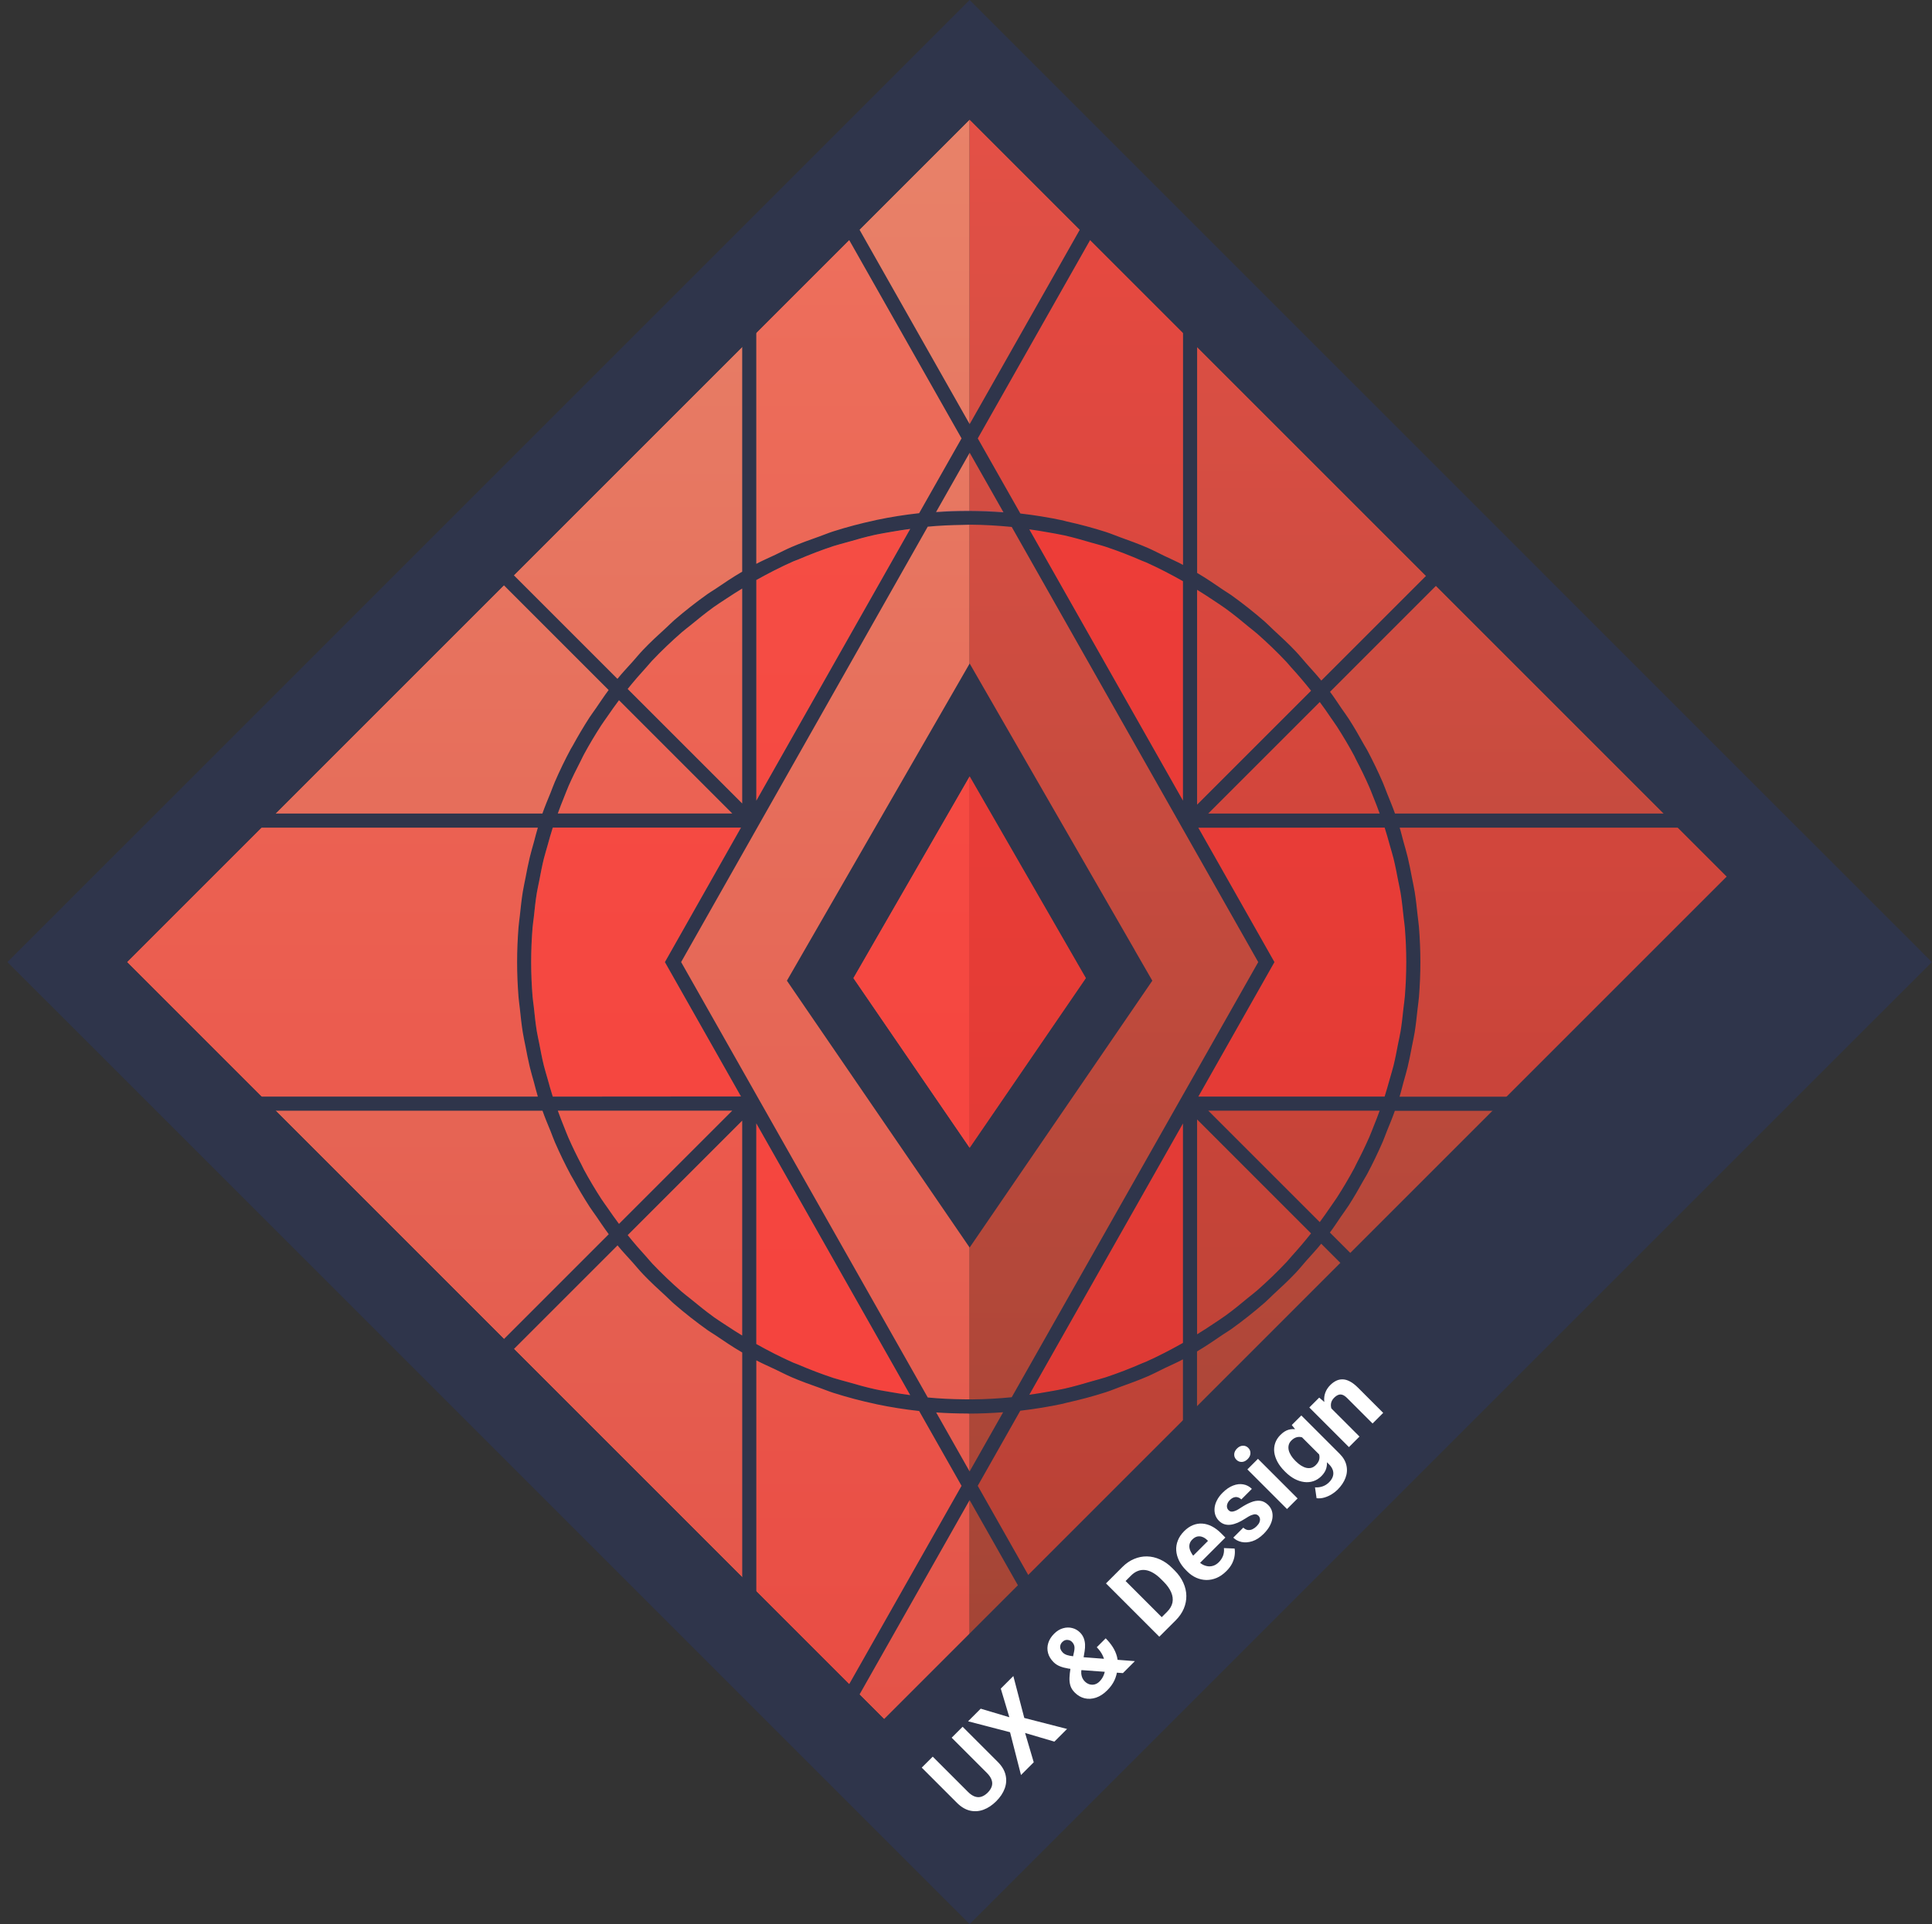 <svg width="255" height="254" viewBox="0 0 255 254" fill="none" xmlns="http://www.w3.org/2000/svg">
<rect x="0" y="0" width="255" height="254" fill="#333333" stroke="none"/>
<path d="M127.98 238.225V15.779L16.758 127.001L127.98 238.225Z" fill="url(#paint0_linear_9381_76178)"/>
<path d="M239.203 127.001L127.979 15.779V238.225L239.203 127.001Z" fill="url(#paint1_linear_9381_76178)"/>
<path opacity="0.6" d="M132.446 67.638L127.979 59.758L132.405 67.575C130.85 67.452 129.352 67.393 127.857 67.393C126.429 67.393 124.989 67.445 123.569 67.545L123.532 67.609C126.414 67.4 129.355 67.404 132.442 67.638H132.446Z" fill="#7958A4"/>
<path opacity="0.2" d="M160.071 174.813C160.629 174.438 161.201 174.077 161.744 173.683C162.775 172.935 163.76 172.128 164.734 171.318C165.132 170.987 165.552 170.682 165.939 170.34C167.282 169.157 168.572 167.919 169.803 166.61C170.03 166.368 170.234 166.1 170.458 165.855C171.346 164.877 172.209 163.869 173.035 162.824L157.992 147.781V176.148C158.691 175.717 159.387 175.274 160.067 174.813H160.071Z" fill="#FF3232"/>
<path opacity="0.2" d="M85.351 165.959C85.611 166.241 85.846 166.546 86.11 166.825C87.344 168.123 88.635 169.354 89.981 170.525C90.379 170.875 90.81 171.184 91.219 171.518C92.19 172.322 93.172 173.114 94.194 173.85C94.745 174.248 95.325 174.605 95.89 174.981C96.571 175.434 97.262 175.873 97.965 176.301V147.934L82.852 163.047C83.655 164.051 84.492 165.014 85.355 165.955L85.351 165.959Z" fill="#FF3232"/>
<path opacity="0.2" d="M175.666 159.241C175.926 158.854 176.209 158.479 176.462 158.084C177.276 156.816 178.042 155.522 178.752 154.202C178.857 154.005 178.942 153.8 179.046 153.603C179.637 152.469 180.203 151.32 180.712 150.149C180.917 149.684 181.091 149.208 181.281 148.735C181.567 148.036 181.835 147.333 182.092 146.623H159.467L174.182 161.338C174.691 160.65 175.186 159.951 175.662 159.245L175.666 159.241Z" fill="#FF3232"/>
<path opacity="0.6" d="M117.734 70.201C116.998 70.331 116.258 70.442 115.529 70.602C114.306 70.87 113.105 71.212 111.9 71.562C111.279 71.74 110.654 71.885 110.04 72.086C108.438 72.61 106.864 73.216 105.306 73.886C105.109 73.971 104.905 74.031 104.708 74.116C103.049 74.849 101.424 75.686 99.817 76.582V105.707L120.129 69.836C119.326 69.944 118.527 70.063 117.731 70.204L117.734 70.201Z" fill="#FF3232"/>
<path opacity="0.2" d="M181.254 105.185C181.076 104.75 180.916 104.311 180.726 103.88C180.194 102.664 179.611 101.466 178.993 100.288C178.911 100.131 178.841 99.964 178.759 99.808C178.049 98.484 177.283 97.186 176.465 95.918C176.212 95.524 175.925 95.144 175.661 94.754C175.185 94.051 174.694 93.356 174.189 92.668L159.47 107.387H182.095C181.827 106.647 181.548 105.914 181.251 105.185H181.254Z" fill="#FF3232"/>
<path opacity="0.2" d="M170.385 88.055C170.191 87.847 170.02 87.617 169.823 87.408C168.585 86.092 167.283 84.842 165.933 83.652C165.591 83.351 165.219 83.08 164.866 82.786C163.847 81.931 162.813 81.09 161.735 80.309C161.207 79.926 160.649 79.577 160.106 79.209C159.414 78.744 158.711 78.294 158.001 77.855V106.225L173.047 91.179C172.196 90.105 171.307 89.059 170.385 88.055Z" fill="#FF3232"/>
<path opacity="0.6" d="M71.78 113.363C71.542 114.33 71.364 115.305 71.174 116.275C71.07 116.811 70.94 117.343 70.854 117.878C70.683 118.927 70.576 119.979 70.464 121.032C70.416 121.5 70.334 121.965 70.297 122.434C70.174 123.955 70.107 125.476 70.107 127C70.107 128.525 70.174 130.046 70.297 131.567C70.334 132.032 70.412 132.497 70.464 132.961C70.576 134.018 70.683 135.074 70.854 136.122C70.94 136.658 71.074 137.19 71.174 137.725C71.36 138.699 71.542 139.674 71.78 140.641C71.922 141.213 72.104 141.779 72.26 142.348C72.483 143.151 72.706 143.958 72.963 144.754L97.804 144.735L87.76 126.996L97.804 109.243H72.963C72.706 110.043 72.483 110.846 72.26 111.649C72.104 112.218 71.918 112.783 71.78 113.356V113.363Z" fill="#FF3232"/>
<path opacity="0.6" d="M158.157 109.265L168.205 127.004L158.157 144.761H182.75C182.999 143.984 183.214 143.203 183.434 142.422C183.601 141.823 183.794 141.228 183.94 140.626C184.163 139.718 184.33 138.803 184.508 137.888C184.624 137.293 184.769 136.702 184.866 136.107C185.025 135.111 185.13 134.107 185.237 133.106C185.293 132.593 185.379 132.08 185.42 131.563C185.542 130.046 185.609 128.525 185.609 127.004C185.609 125.483 185.542 123.954 185.42 122.433C185.382 121.976 185.304 121.522 185.256 121.068C185.144 120.005 185.033 118.938 184.862 117.881C184.776 117.35 184.646 116.822 184.546 116.29C184.356 115.312 184.178 114.334 183.936 113.363C183.794 112.794 183.616 112.236 183.46 111.671C183.233 110.864 183.01 110.057 182.753 109.254L158.157 109.273V109.265Z" fill="#FF3232"/>
<path opacity="0.6" d="M107.262 161.439L99.821 148.301V177.426C101.427 178.322 103.052 179.159 104.711 179.892C104.897 179.973 105.094 180.033 105.28 180.111C106.846 180.784 108.433 181.394 110.044 181.922C110.654 182.123 111.282 182.264 111.899 182.443C113.104 182.792 114.309 183.134 115.533 183.402C116.258 183.562 116.998 183.67 117.73 183.8C118.526 183.941 119.33 184.064 120.136 184.172L107.262 161.439Z" fill="#FF3232"/>
<path opacity="0.2" d="M74.44 148.747C74.641 149.238 74.823 149.736 75.035 150.219C75.567 151.424 76.144 152.607 76.757 153.771C76.854 153.953 76.936 154.146 77.032 154.329C77.757 155.671 78.538 156.984 79.371 158.271C79.632 158.672 79.922 159.055 80.193 159.449C80.68 160.163 81.183 160.87 81.703 161.565L96.649 146.62H73.626C73.883 147.334 74.158 148.044 74.444 148.747H74.44Z" fill="#FF3232"/>
<path opacity="0.6" d="M138.243 183.744C138.979 183.61 139.719 183.495 140.452 183.331C141.675 183.056 142.877 182.71 144.078 182.357C144.695 182.175 145.32 182.026 145.933 181.825C147.57 181.282 149.184 180.654 150.771 179.962C150.931 179.892 151.095 179.843 151.251 179.772C152.91 179.032 154.539 178.185 156.141 177.281V148.304L135.855 184.123C136.655 184.012 137.451 183.889 138.243 183.744Z" fill="#FF3232"/>
<path opacity="0.2" d="M95.877 79.023C95.32 79.394 94.743 79.751 94.2 80.142C93.155 80.893 92.155 81.704 91.166 82.522C90.779 82.842 90.366 83.139 89.987 83.47C88.641 84.645 87.343 85.88 86.104 87.182C85.852 87.449 85.625 87.743 85.376 88.015C84.505 88.963 83.661 89.941 82.847 90.956L97.963 106.073V77.699C97.261 78.126 96.561 78.569 95.877 79.026V79.023Z" fill="#FF3232"/>
<path opacity="0.6" d="M156.141 105.699V76.726C154.539 75.819 152.91 74.975 151.251 74.231C151.095 74.16 150.931 74.112 150.775 74.045C149.184 73.35 147.573 72.721 145.933 72.178C145.323 71.974 144.699 71.829 144.081 71.646C142.88 71.293 141.679 70.944 140.456 70.672C139.723 70.508 138.979 70.393 138.243 70.259C137.451 70.114 136.655 69.992 135.855 69.88L156.141 105.699Z" fill="#FF3232"/>
<path opacity="0.2" d="M80.227 94.499C79.941 94.919 79.632 95.325 79.357 95.752C78.531 97.028 77.754 98.33 77.036 99.661C76.902 99.906 76.794 100.163 76.664 100.412C76.088 101.52 75.534 102.64 75.032 103.785C74.82 104.265 74.641 104.759 74.444 105.247C74.154 105.957 73.883 106.671 73.619 107.392H96.645L81.696 92.443C81.19 93.12 80.699 93.808 80.223 94.503L80.227 94.499Z" fill="#FF3232"/>
<path opacity="0.2" d="M126.139 56.507L112.554 32.52L111.602 30.843L99.821 42.624V74.435C100.654 73.989 101.513 73.628 102.357 73.226C103.056 72.891 103.752 72.531 104.458 72.222C105.685 71.694 106.935 71.248 108.188 70.805C108.794 70.59 109.389 70.337 110.003 70.143C111.818 69.567 113.658 69.08 115.521 68.686C115.585 68.671 115.648 68.648 115.711 68.637C117.559 68.251 119.43 67.957 121.315 67.748L126.075 59.348L126.912 57.875L126.139 56.51V56.507Z" fill="#FF3232"/>
<path opacity="0.2" d="M144.36 30.84L143.408 32.517L129.823 56.503L129.05 57.868L134.669 67.778C136.554 67.998 138.417 68.303 140.262 68.693C140.437 68.73 140.608 68.79 140.783 68.831C142.53 69.221 144.263 69.678 145.97 70.225C146.614 70.43 147.235 70.698 147.871 70.928C149.09 71.367 150.31 71.809 151.508 72.33C152.248 72.653 152.965 73.033 153.69 73.386C154.509 73.784 155.338 74.134 156.141 74.569V42.621L144.36 30.84Z" fill="#FF3232"/>
<path opacity="0.2" d="M153.694 180.613C152.962 180.97 152.237 181.35 151.497 181.673C150.321 182.186 149.12 182.618 147.919 183.049C147.265 183.283 146.621 183.562 145.959 183.774C144.26 184.317 142.542 184.775 140.801 185.161C140.619 185.202 140.441 185.266 140.258 185.303C138.414 185.693 136.551 185.998 134.669 186.214L129.054 196.132L143.412 221.479L144.364 223.156L156.145 211.375V179.427C155.345 179.862 154.516 180.212 153.698 180.606L153.694 180.613Z" fill="#FF3232"/>
<path opacity="0.2" d="M121.316 186.255C119.426 186.051 117.556 185.753 115.708 185.366C115.659 185.355 115.611 185.34 115.563 185.329C113.685 184.931 111.833 184.44 110.003 183.86C109.389 183.667 108.798 183.414 108.192 183.202C106.939 182.759 105.686 182.309 104.458 181.781C103.752 181.476 103.064 181.116 102.365 180.781C101.517 180.376 100.658 180.015 99.825 179.569V211.379L111.606 223.16L112.558 221.483L126.916 196.136L121.319 186.259L121.316 186.255Z" fill="#FF3232"/>
<path opacity="0.2" d="M222.768 109.247H184.728C184.926 109.872 185.067 110.504 185.242 111.128C185.431 111.809 185.632 112.486 185.796 113.166C186.011 114.059 186.179 114.955 186.354 115.855C186.476 116.484 186.618 117.112 186.718 117.74C186.882 118.759 186.989 119.782 187.097 120.805C187.153 121.322 187.235 121.839 187.276 122.355C187.399 123.902 187.465 125.449 187.465 126.996C187.465 128.544 187.399 130.091 187.276 131.638C187.235 132.158 187.149 132.675 187.094 133.192C186.986 134.215 186.878 135.234 186.714 136.253C186.614 136.885 186.469 137.513 186.346 138.142C186.175 139.042 186.004 139.938 185.788 140.83C185.625 141.515 185.42 142.191 185.23 142.872C185.056 143.497 184.914 144.129 184.717 144.754H222.757L240.514 126.996L222.76 109.243L222.768 109.247Z" fill="#FF3232"/>
<path opacity="0.2" d="M69.921 140.839C69.705 139.947 69.537 139.047 69.363 138.151C69.24 137.522 69.099 136.897 68.998 136.265C68.835 135.246 68.727 134.22 68.619 133.197C68.563 132.68 68.481 132.167 68.441 131.647C68.318 130.1 68.251 128.553 68.251 127.002C68.251 125.451 68.318 123.904 68.441 122.361C68.481 121.844 68.567 121.327 68.619 120.81C68.727 119.787 68.835 118.765 68.998 117.746C69.099 117.114 69.24 116.489 69.363 115.86C69.537 114.964 69.705 114.064 69.921 113.172C70.084 112.487 70.289 111.811 70.475 111.134C70.649 110.505 70.791 109.873 70.988 109.252H33.198L34.376 108.073L15.44 127.006L35.061 146.622L33.201 144.763H70.988C70.791 144.138 70.649 143.506 70.475 142.877C70.285 142.2 70.084 141.524 69.921 140.843V140.839Z" fill="#FF3232"/>
<path d="M184.739 144.76H184.724C184.921 144.135 185.062 143.503 185.237 142.878C185.427 142.198 185.628 141.521 185.795 140.837C186.011 139.944 186.182 139.044 186.353 138.148C186.476 137.52 186.617 136.891 186.721 136.259C186.881 135.244 186.989 134.221 187.1 133.198C187.156 132.678 187.242 132.161 187.283 131.644C187.405 130.101 187.472 128.55 187.472 127.003C187.472 125.456 187.405 123.905 187.283 122.362C187.242 121.845 187.156 121.328 187.104 120.811C186.996 119.788 186.888 118.766 186.725 117.747C186.624 117.115 186.483 116.49 186.36 115.861C186.186 114.965 186.018 114.065 185.803 113.173C185.639 112.488 185.434 111.812 185.248 111.135C185.074 110.506 184.932 109.874 184.735 109.253H222.775L220.915 107.394H184.122C183.809 106.501 183.437 105.635 183.088 104.757C182.891 104.266 182.716 103.764 182.508 103.281C181.879 101.834 181.195 100.414 180.451 99.019C180.321 98.777 180.165 98.543 180.031 98.301C179.399 97.156 178.744 96.018 178.034 94.913C177.725 94.43 177.379 93.973 177.052 93.497C176.554 92.768 176.078 92.028 175.546 91.321L188.874 77.989L190.191 76.673L189.532 76.015L188.878 75.36L187.562 76.677L174.404 89.834L174.397 89.841C173.776 89.068 173.099 88.354 172.448 87.614C171.969 87.071 171.511 86.502 171.013 85.977C170.072 84.988 169.075 84.058 168.071 83.14C167.688 82.79 167.331 82.407 166.941 82.065C165.524 80.831 164.048 79.663 162.519 78.566C162.181 78.324 161.813 78.12 161.471 77.882C160.333 77.104 159.198 76.327 158.005 75.628V44.48L156.145 42.62V74.572C155.342 74.137 154.513 73.783 153.695 73.389C152.966 73.036 152.248 72.657 151.512 72.333C150.314 71.812 149.094 71.37 147.875 70.931C147.239 70.704 146.618 70.436 145.974 70.228C144.271 69.682 142.538 69.221 140.787 68.834C140.612 68.797 140.441 68.733 140.266 68.696C138.422 68.306 136.558 68.001 134.673 67.785L129.054 57.871L129.827 56.506L143.412 32.52L144.364 30.843L142.999 29.478L130.616 51.344L127.983 55.989L125.35 51.344L112.967 29.478L111.602 30.843L112.554 32.52L126.138 56.506L126.912 57.871L126.075 59.343L121.315 67.744C119.426 67.949 117.559 68.246 115.711 68.633C115.648 68.648 115.585 68.67 115.521 68.681C113.658 69.076 111.817 69.563 110.003 70.139C109.389 70.332 108.794 70.585 108.188 70.801C106.935 71.243 105.685 71.69 104.458 72.218C103.748 72.523 103.056 72.887 102.357 73.222C101.513 73.627 100.654 73.984 99.821 74.43V42.62L97.961 44.48V75.464C96.723 76.189 95.54 76.982 94.362 77.785C94.06 77.989 93.737 78.168 93.439 78.38C91.9 79.469 90.416 80.637 88.988 81.868C88.631 82.177 88.304 82.523 87.954 82.842C86.909 83.787 85.871 84.746 84.894 85.769C84.414 86.271 83.971 86.818 83.506 87.338C82.833 88.093 82.134 88.822 81.495 89.614L81.487 89.607L68.475 76.595L67.159 75.278L65.842 76.595L67.159 77.911L80.334 91.087C79.754 91.857 79.23 92.66 78.687 93.448C78.4 93.869 78.088 94.278 77.809 94.705C77.021 95.925 76.284 97.174 75.589 98.443C75.511 98.588 75.414 98.725 75.336 98.87C74.574 100.291 73.871 101.741 73.231 103.221C73.031 103.675 72.871 104.147 72.685 104.608C72.309 105.531 71.919 106.449 71.591 107.394H35.058L34.378 108.074L33.199 109.253H70.989C70.792 109.878 70.65 110.51 70.476 111.135C70.286 111.815 70.085 112.492 69.922 113.173C69.706 114.065 69.539 114.961 69.364 115.861C69.241 116.49 69.1 117.118 68.999 117.747C68.836 118.766 68.728 119.788 68.62 120.811C68.564 121.328 68.483 121.845 68.442 122.362C68.319 123.909 68.252 125.456 68.252 127.003C68.252 128.55 68.319 130.101 68.442 131.648C68.483 132.165 68.568 132.681 68.62 133.198C68.728 134.221 68.836 135.247 68.999 136.266C69.1 136.899 69.241 137.523 69.364 138.152C69.539 139.048 69.706 139.948 69.922 140.84C70.085 141.521 70.29 142.198 70.476 142.875C70.65 143.503 70.792 144.135 70.989 144.76H33.203L35.062 146.619H71.603C71.93 147.557 72.317 148.468 72.692 149.382C72.882 149.851 73.045 150.331 73.246 150.792C73.89 152.268 74.593 153.719 75.355 155.139C75.444 155.306 75.552 155.463 75.641 155.63C76.325 156.876 77.047 158.103 77.82 159.3C78.107 159.743 78.43 160.167 78.728 160.602C79.263 161.379 79.776 162.168 80.349 162.923L67.174 176.102L65.857 177.418L67.174 178.735L68.49 177.418L81.502 164.406L81.509 164.399C82.142 165.18 82.833 165.901 83.499 166.645C83.971 167.177 84.425 167.735 84.916 168.248C85.864 169.237 86.864 170.159 87.872 171.078C88.259 171.427 88.612 171.807 89.006 172.145C90.431 173.372 91.911 174.536 93.447 175.626C93.748 175.838 94.071 176.016 94.376 176.225C95.552 177.024 96.73 177.82 97.965 178.538V209.526L99.824 211.386V179.575C100.657 180.021 101.52 180.382 102.364 180.788C103.063 181.122 103.751 181.483 104.458 181.788C105.685 182.32 106.938 182.766 108.192 183.208C108.798 183.42 109.393 183.673 110.003 183.867C111.832 184.447 113.684 184.938 115.562 185.336C115.611 185.347 115.659 185.362 115.707 185.373C117.556 185.76 119.426 186.053 121.315 186.262L126.912 196.139L112.554 221.486L111.602 223.163L112.967 224.528L126.257 201.062L127.979 198.02L129.701 201.062L142.992 224.528L144.357 223.163L143.405 221.486L129.047 196.139L134.662 186.224C136.547 186.005 138.41 185.7 140.251 185.31C140.433 185.272 140.612 185.205 140.794 185.168C142.535 184.782 144.256 184.324 145.952 183.781C146.614 183.569 147.257 183.294 147.912 183.056C149.113 182.625 150.314 182.19 151.489 181.68C152.233 181.357 152.958 180.973 153.687 180.62C154.502 180.226 155.331 179.876 156.134 179.441V211.389L157.993 209.53V178.396C159.172 177.701 160.295 176.931 161.419 176.165C161.776 175.92 162.159 175.708 162.508 175.455C164.037 174.358 165.509 173.194 166.926 171.959C167.32 171.617 167.677 171.234 168.064 170.877C169.064 169.958 170.061 169.033 170.998 168.043C171.493 167.523 171.946 166.957 172.422 166.414C173.077 165.671 173.761 164.957 174.382 164.179L174.39 164.187L180.976 170.773L187.55 177.348L188.867 178.664L190.183 177.348L182.218 169.386L175.531 162.703C176.048 162.011 176.513 161.294 177 160.583C177.339 160.085 177.703 159.602 178.03 159.096C178.718 158.021 179.354 156.92 179.968 155.809C180.12 155.537 180.295 155.273 180.44 154.998C181.184 153.607 181.864 152.183 182.497 150.736C182.697 150.275 182.861 149.795 183.047 149.33C183.408 148.438 183.787 147.549 184.103 146.634H220.897L222.756 144.775H184.732L184.739 144.76ZM185.26 121.068C185.308 121.521 185.386 121.975 185.423 122.432C185.546 123.953 185.613 125.478 185.613 127.003C185.613 128.528 185.546 130.045 185.423 131.562C185.382 132.079 185.297 132.588 185.241 133.105C185.133 134.106 185.029 135.11 184.869 136.106C184.772 136.701 184.627 137.293 184.512 137.888C184.334 138.803 184.166 139.714 183.943 140.625C183.794 141.227 183.605 141.822 183.437 142.421C183.218 143.202 183.002 143.983 182.753 144.76H158.161L168.209 127.003L158.161 109.264L182.757 109.246C183.017 110.049 183.24 110.856 183.463 111.663C183.62 112.228 183.802 112.79 183.939 113.355C184.177 114.326 184.36 115.304 184.549 116.282C184.65 116.813 184.78 117.341 184.865 117.873C185.036 118.933 185.148 119.997 185.26 121.06V121.068ZM133.535 184.443C131.791 184.614 130.065 184.711 128.362 184.726C127.987 184.726 127.619 184.722 127.247 184.718C125.633 184.703 124.034 184.629 122.453 184.477L103.636 151.257L99.824 144.526L99.434 143.834L89.899 126.999L99.43 110.168L99.665 109.751L99.821 109.476L109.463 92.452L122.449 69.525C123.959 69.38 125.476 69.314 127.012 69.291C127.373 69.287 127.73 69.261 128.095 69.261C129.854 69.273 131.661 69.377 133.535 69.559L155.64 108.591L156.011 109.249L156.298 109.751L157.239 111.417L158.001 112.76L166.071 127.003L158.001 141.246L156.008 144.76L155.636 145.415L133.535 184.443ZM127.983 59.756L132.449 67.636C129.363 67.402 126.421 67.398 123.539 67.606L123.576 67.543L123.591 67.517L127.99 59.756H127.983ZM178.759 99.811C178.845 99.967 178.915 100.131 178.993 100.291C179.611 101.47 180.195 102.663 180.726 103.883C180.916 104.311 181.076 104.753 181.254 105.189C181.552 105.914 181.831 106.65 182.099 107.39H159.474L174.193 92.671C174.702 93.355 175.193 94.051 175.665 94.757C175.929 95.148 176.212 95.527 176.468 95.921C177.283 97.193 178.053 98.487 178.763 99.811H178.759ZM161.735 80.31C162.813 81.095 163.847 81.931 164.866 82.787C165.215 83.08 165.587 83.348 165.933 83.653C167.287 84.843 168.585 86.093 169.823 87.409C170.02 87.617 170.191 87.844 170.384 88.056C171.307 89.064 172.192 90.105 173.047 91.18L158.001 106.226V77.856C158.711 78.294 159.414 78.744 160.106 79.209C160.649 79.577 161.207 79.927 161.735 80.31ZM140.452 70.667C141.675 70.939 142.877 71.288 144.078 71.641C144.695 71.824 145.32 71.969 145.93 72.173C147.566 72.716 149.18 73.345 150.772 74.04C150.928 74.107 151.091 74.155 151.248 74.226C152.906 74.97 154.535 75.814 156.138 76.721V105.694L135.852 69.875C136.651 69.987 137.447 70.109 138.239 70.254C138.976 70.388 139.719 70.504 140.452 70.667ZM105.31 73.876C106.868 73.211 108.444 72.601 110.044 72.076C110.657 71.876 111.282 71.731 111.903 71.552C113.104 71.203 114.305 70.861 115.532 70.593C116.261 70.433 117.001 70.325 117.738 70.191C118.534 70.05 119.333 69.931 120.136 69.823L99.824 105.694V76.569C101.431 75.673 103.056 74.836 104.715 74.103C104.912 74.018 105.116 73.954 105.313 73.873L105.31 73.876ZM86.102 87.178C87.34 85.877 88.638 84.642 89.984 83.467C90.364 83.136 90.773 82.842 91.163 82.519C92.156 81.701 93.157 80.89 94.198 80.139C94.741 79.748 95.317 79.391 95.875 79.019C96.559 78.562 97.255 78.123 97.961 77.692V106.066L82.844 90.949C83.655 89.938 84.503 88.96 85.373 88.008C85.622 87.736 85.849 87.442 86.102 87.175V87.178ZM75.031 103.779C75.537 102.634 76.087 101.514 76.664 100.406C76.794 100.157 76.902 99.9 77.036 99.655C77.753 98.324 78.531 97.022 79.356 95.746C79.631 95.319 79.94 94.913 80.226 94.493C80.702 93.798 81.19 93.11 81.699 92.433L96.648 107.383H73.622C73.882 106.661 74.157 105.947 74.447 105.237C74.644 104.75 74.827 104.259 75.035 103.775L75.031 103.779ZM70.461 132.96C70.409 132.496 70.331 132.031 70.293 131.566C70.171 130.045 70.104 128.524 70.104 126.999C70.104 125.474 70.171 123.953 70.293 122.432C70.331 121.964 70.412 121.499 70.461 121.031C70.573 119.978 70.68 118.922 70.851 117.877C70.937 117.341 71.071 116.81 71.171 116.274C71.357 115.3 71.539 114.329 71.777 113.362C71.919 112.79 72.101 112.224 72.257 111.655C72.48 110.852 72.703 110.045 72.96 109.249H97.801L87.757 127.003L97.801 144.741L72.96 144.76C72.7 143.96 72.48 143.157 72.257 142.354C72.101 141.785 71.915 141.22 71.777 140.647C71.539 139.68 71.357 138.706 71.171 137.732C71.067 137.196 70.937 136.668 70.851 136.129C70.68 135.08 70.573 134.024 70.461 132.968V132.96ZM77.032 154.325C76.935 154.143 76.853 153.949 76.757 153.767C76.143 152.603 75.567 151.42 75.035 150.215C74.819 149.732 74.641 149.234 74.44 148.743C74.154 148.04 73.882 147.33 73.622 146.616H96.645L81.699 161.561C81.178 160.866 80.676 160.159 80.189 159.445C79.918 159.051 79.628 158.668 79.367 158.267C78.534 156.98 77.753 155.667 77.028 154.325H77.032ZM94.194 173.845C93.171 173.108 92.19 172.312 91.219 171.513C90.81 171.175 90.379 170.866 89.981 170.52C88.638 169.349 87.344 168.114 86.109 166.82C85.846 166.545 85.611 166.236 85.351 165.953C84.492 165.012 83.651 164.046 82.848 163.045L97.961 147.932V176.299C97.262 175.871 96.567 175.433 95.886 174.979C95.321 174.603 94.741 174.243 94.19 173.848L94.194 173.845ZM115.532 183.394C114.309 183.127 113.104 182.785 111.899 182.435C111.282 182.256 110.657 182.111 110.044 181.914C108.433 181.386 106.849 180.776 105.28 180.103C105.09 180.021 104.897 179.966 104.711 179.884C103.052 179.151 101.423 178.315 99.821 177.418V148.293L107.262 161.431L120.136 184.164C119.329 184.056 118.526 183.937 117.73 183.792C116.998 183.662 116.258 183.554 115.532 183.394ZM123.584 186.477L123.569 186.451C124.919 186.548 126.272 186.589 127.63 186.593C127.708 186.593 127.782 186.604 127.857 186.604H127.897C129.381 186.6 130.88 186.541 132.401 186.425L127.976 194.242L123.576 186.477H123.584ZM150.768 179.955C149.18 180.65 147.566 181.275 145.93 181.818C145.316 182.018 144.691 182.167 144.074 182.349C142.873 182.703 141.672 183.049 140.448 183.324C139.719 183.487 138.976 183.603 138.239 183.737C137.447 183.882 136.651 184.004 135.852 184.116L156.138 148.297V177.273C154.531 178.177 152.906 179.025 151.248 179.765C151.091 179.836 150.928 179.884 150.768 179.955ZM169.808 166.6C168.577 167.909 167.287 169.148 165.944 170.33C165.557 170.672 165.137 170.977 164.739 171.308C163.761 172.123 162.78 172.926 161.749 173.674C161.207 174.068 160.634 174.428 160.076 174.804C159.395 175.265 158.704 175.708 158.001 176.139V147.772L173.043 162.815C172.214 163.86 171.355 164.867 170.466 165.846C170.239 166.091 170.039 166.359 169.812 166.6H169.808ZM180.715 150.141C180.202 151.313 179.641 152.462 179.049 153.596C178.945 153.793 178.86 153.997 178.755 154.195C178.045 155.518 177.279 156.809 176.465 158.077C176.212 158.471 175.929 158.847 175.669 159.234C175.189 159.94 174.698 160.639 174.189 161.327L159.474 146.612H182.099C181.842 147.322 181.574 148.025 181.288 148.724C181.098 149.193 180.923 149.673 180.719 150.137L180.715 150.141Z" fill="#2F354B"/>
<path d="M127.979 15.779L239.204 127.004L127.979 238.229L16.758 127L127.979 15.779ZM127.979 0L120.091 7.888L8.87 119.112L0.979 127L8.87 134.888L120.095 246.112L127.983 254L135.87 246.112L247.095 134.888L254.986 127L247.095 119.112L135.867 7.888L127.979 0Z" fill="#2F354B"/>
<path d="M149.764 125.404L134.427 98.777L127.983 87.588L121.538 98.777L106.198 125.404L103.863 129.457L106.503 133.317L121.843 155.719L127.979 164.685L134.115 155.719L149.451 133.317L152.092 129.457L149.756 125.404H149.764ZM127.983 151.521L112.643 129.119L127.983 102.492L143.319 129.119L127.983 151.521Z" fill="#2F354B"/>
<path opacity="0.6" d="M127.984 102.488L143.32 129.115L127.984 151.517L112.644 129.115L127.984 102.488Z" fill="#FF3232"/>
<rect width="179.061" height="26" transform="translate(109 234.615) rotate(-45)" fill="#2F354B"/>
<path d="M125.608 229.388L127.053 227.942L131.703 232.592C132.244 233.134 132.584 233.706 132.723 234.308C132.865 234.908 132.826 235.504 132.607 236.097C132.391 236.687 132.02 237.244 131.495 237.769C130.97 238.295 130.409 238.669 129.813 238.891C129.22 239.11 128.622 239.15 128.02 239.012C127.42 238.87 126.85 238.528 126.308 237.987L121.658 233.337L123.109 231.887L127.759 236.537C128.074 236.853 128.382 237.06 128.682 237.16C128.982 237.26 129.272 237.263 129.552 237.17C129.835 237.073 130.106 236.896 130.364 236.638C130.628 236.374 130.805 236.103 130.896 235.826C130.989 235.546 130.984 235.257 130.881 234.961C130.781 234.661 130.573 234.354 130.258 234.038L125.608 229.388ZM129.441 225.555L133.221 226.686L132.09 222.906L133.748 221.248L135.193 226.782L140.839 228.232L139.166 229.905L135.299 228.764L136.44 232.631L134.758 234.313L133.313 228.663L127.773 227.222L129.441 225.555ZM141.288 220.252L141.767 218.024C141.834 217.692 141.841 217.431 141.786 217.241C141.731 217.05 141.628 216.88 141.477 216.728C141.325 216.577 141.129 216.493 140.887 216.477C140.642 216.457 140.418 216.549 140.215 216.752C140.07 216.897 139.982 217.054 139.949 217.221C139.914 217.386 139.925 217.548 139.983 217.709C140.044 217.867 140.143 218.014 140.278 218.149C140.423 218.294 140.61 218.404 140.839 218.478C141.064 218.549 141.327 218.602 141.627 218.637C141.923 218.67 142.249 218.702 142.603 218.734L149.791 219.28L148.21 220.861L142.371 220.436C141.859 220.381 141.399 220.321 140.993 220.257C140.584 220.189 140.218 220.091 139.896 219.962C139.574 219.833 139.294 219.649 139.055 219.411C138.688 219.044 138.446 218.644 138.33 218.212C138.211 217.777 138.219 217.34 138.354 216.902C138.486 216.461 138.746 216.047 139.132 215.66C139.497 215.296 139.888 215.056 140.307 214.94C140.723 214.82 141.125 214.811 141.515 214.911C141.909 215.007 142.252 215.202 142.545 215.496C142.764 215.715 142.927 215.958 143.033 216.225C143.136 216.49 143.196 216.772 143.212 217.071C143.225 217.368 143.206 217.674 143.154 217.99L142.709 220.629C142.7 220.858 142.717 221.056 142.763 221.224C142.808 221.391 142.867 221.535 142.941 221.654C143.012 221.77 143.091 221.871 143.178 221.958C143.365 222.145 143.573 222.272 143.802 222.34C144.031 222.408 144.259 222.411 144.488 222.35C144.717 222.289 144.928 222.161 145.121 221.968C145.386 221.704 145.584 221.39 145.716 221.025C145.848 220.661 145.904 220.273 145.885 219.86C145.863 219.445 145.759 219.029 145.576 218.613C145.392 218.198 145.12 217.809 144.759 217.448L145.938 216.269C146.299 216.63 146.607 217.009 146.862 217.405C147.113 217.798 147.298 218.212 147.417 218.647C147.533 219.079 147.567 219.532 147.519 220.005C147.516 220.041 147.512 220.092 147.509 220.16C147.506 220.221 147.501 220.271 147.495 220.31C147.434 220.867 147.297 221.375 147.084 221.833C146.868 222.287 146.554 222.72 146.141 223.133C145.671 223.603 145.178 223.926 144.662 224.1C144.15 224.27 143.65 224.299 143.164 224.187C142.68 224.071 142.245 223.819 141.859 223.433C141.575 223.149 141.383 222.848 141.283 222.529C141.183 222.203 141.142 221.852 141.158 221.475C141.174 221.098 141.217 220.69 141.288 220.252ZM155.176 213.896L153.643 215.428L152.522 214.287L154.044 212.765C154.425 212.384 154.66 211.978 154.75 211.546C154.837 211.111 154.781 210.662 154.581 210.198C154.384 209.731 154.051 209.262 153.58 208.791L153.237 208.448C152.876 208.087 152.52 207.808 152.169 207.612C151.821 207.412 151.479 207.293 151.144 207.254C150.809 207.215 150.487 207.257 150.177 207.38C149.865 207.499 149.568 207.699 149.288 207.979L147.712 209.555L146.576 208.419L148.152 206.843C148.623 206.373 149.133 206.023 149.684 205.794C150.235 205.559 150.803 205.446 151.386 205.456C151.969 205.466 152.544 205.599 153.112 205.857C153.679 206.108 154.214 206.485 154.716 206.988L155.05 207.322C155.549 207.821 155.926 208.356 156.181 208.927C156.439 209.494 156.573 210.069 156.582 210.652C156.592 211.229 156.479 211.796 156.244 212.354C156.009 212.905 155.652 213.419 155.176 213.896ZM147.427 207.568L154.465 214.606L153.015 216.056L145.977 209.018L147.427 207.568ZM161.87 207.394C161.464 207.8 161.036 208.1 160.585 208.293C160.13 208.483 159.674 208.575 159.217 208.569C158.762 208.559 158.322 208.461 157.897 208.274C157.468 208.084 157.08 207.815 156.732 207.467L156.539 207.273C156.142 206.877 155.836 206.458 155.62 206.017C155.404 205.575 155.28 205.129 155.248 204.678C155.219 204.223 155.292 203.78 155.466 203.348C155.636 202.913 155.912 202.506 156.292 202.125C156.663 201.755 157.053 201.487 157.462 201.323C157.871 201.159 158.285 201.093 158.704 201.125C159.126 201.154 159.545 201.276 159.961 201.492C160.373 201.705 160.771 202.003 161.155 202.386L161.735 202.967L157.578 207.124L156.65 206.195L159.439 203.406L159.333 203.3C159.139 203.107 158.931 202.97 158.709 202.889C158.487 202.802 158.261 202.783 158.032 202.831C157.803 202.88 157.581 203.012 157.365 203.228C157.182 203.411 157.064 203.609 157.012 203.822C156.961 204.035 156.966 204.256 157.027 204.484C157.091 204.71 157.201 204.942 157.356 205.18C157.51 205.412 157.704 205.644 157.936 205.876L158.129 206.07C158.338 206.279 158.561 206.444 158.796 206.563C159.034 206.679 159.273 206.746 159.511 206.766C159.753 206.782 159.988 206.746 160.217 206.659C160.449 206.569 160.667 206.423 160.87 206.22C161.121 205.968 161.306 205.686 161.426 205.374C161.545 205.055 161.583 204.716 161.542 204.359L162.953 204.417C163.001 204.684 163.003 204.985 162.958 205.321C162.916 205.652 162.81 205.997 162.639 206.355C162.465 206.709 162.209 207.056 161.87 207.394ZM166.095 200.086C165.995 199.986 165.876 199.924 165.737 199.902C165.599 199.879 165.417 199.913 165.191 200.003C164.965 200.087 164.677 200.247 164.326 200.482C164.004 200.688 163.685 200.862 163.369 201.004C163.053 201.139 162.748 201.228 162.455 201.27C162.165 201.309 161.888 201.289 161.624 201.212C161.356 201.131 161.111 200.98 160.889 200.757C160.67 200.538 160.51 200.285 160.41 199.999C160.314 199.709 160.28 199.401 160.309 199.075C160.338 198.743 160.439 198.407 160.614 198.065C160.788 197.717 161.037 197.38 161.363 197.055C161.817 196.6 162.28 196.283 162.75 196.103C163.224 195.919 163.675 195.867 164.103 195.948C164.532 196.022 164.907 196.22 165.23 196.542L163.838 197.935C163.702 197.799 163.552 197.707 163.388 197.659C163.224 197.604 163.051 197.606 162.871 197.664C162.69 197.715 162.507 197.835 162.32 198.022C162.165 198.176 162.059 198.337 162.001 198.505C161.94 198.669 161.923 198.827 161.952 198.979C161.981 199.124 162.049 199.249 162.155 199.356C162.236 199.436 162.325 199.493 162.421 199.525C162.518 199.551 162.631 199.551 162.76 199.525C162.889 199.499 163.037 199.448 163.204 199.37C163.372 199.286 163.565 199.17 163.784 199.022C164.239 198.722 164.677 198.487 165.099 198.316C165.518 198.142 165.921 198.075 166.308 198.113C166.691 198.149 167.054 198.337 167.395 198.679C167.627 198.911 167.788 199.175 167.879 199.472C167.969 199.768 167.99 200.086 167.941 200.424C167.89 200.759 167.769 201.102 167.579 201.454C167.389 201.798 167.126 202.138 166.791 202.473C166.304 202.96 165.805 203.286 165.293 203.45C164.783 203.611 164.308 203.645 163.867 203.551C163.425 203.452 163.063 203.26 162.779 202.976L164.099 201.657C164.295 201.84 164.497 201.945 164.703 201.971C164.912 201.993 165.114 201.959 165.307 201.869C165.504 201.776 165.686 201.645 165.853 201.478C166.034 201.297 166.159 201.123 166.23 200.956C166.298 200.785 166.321 200.627 166.298 200.482C166.275 200.331 166.208 200.198 166.095 200.086ZM166.037 192.574L171.267 197.804L169.87 199.201L164.64 193.971L166.037 192.574ZM163.19 192.695C162.987 192.492 162.89 192.253 162.9 191.979C162.91 191.706 163.034 191.449 163.272 191.211C163.507 190.976 163.762 190.853 164.036 190.844C164.313 190.831 164.553 190.926 164.756 191.129C164.959 191.332 165.054 191.572 165.041 191.849C165.032 192.123 164.909 192.377 164.674 192.613C164.435 192.851 164.179 192.975 163.905 192.985C163.631 192.995 163.393 192.898 163.19 192.695ZM170.498 188.112L171.76 186.851L176.816 191.907C177.293 192.384 177.591 192.895 177.71 193.439C177.836 193.984 177.796 194.53 177.59 195.078C177.387 195.629 177.035 196.154 176.536 196.654C176.317 196.873 176.056 197.076 175.753 197.263C175.453 197.446 175.131 197.588 174.786 197.688C174.444 197.785 174.106 197.814 173.771 197.775L173.563 196.339C173.911 196.365 174.243 196.323 174.559 196.214C174.878 196.107 175.166 195.925 175.424 195.668C175.675 195.416 175.841 195.157 175.922 194.889C176.006 194.625 176.006 194.358 175.922 194.087C175.841 193.819 175.677 193.562 175.429 193.314L171.572 189.456L170.498 188.112ZM169.657 194.309L169.556 194.208C169.156 193.808 168.842 193.397 168.613 192.975C168.385 192.547 168.243 192.124 168.188 191.709C168.136 191.29 168.177 190.885 168.309 190.495C168.441 190.106 168.671 189.746 169 189.418C169.348 189.07 169.704 188.842 170.068 188.736C170.432 188.63 170.809 188.62 171.199 188.707C171.586 188.791 171.982 188.952 172.388 189.19C172.795 189.422 173.212 189.704 173.64 190.036L173.863 190.259C174.179 190.671 174.444 191.082 174.66 191.491C174.876 191.9 175.023 192.302 175.1 192.695C175.174 193.085 175.158 193.462 175.052 193.826C174.949 194.187 174.736 194.528 174.414 194.851C174.092 195.173 173.734 195.398 173.341 195.527C172.951 195.653 172.545 195.689 172.123 195.634C171.7 195.579 171.278 195.44 170.856 195.218C170.437 194.992 170.038 194.69 169.657 194.309ZM170.948 192.816L171.05 192.917C171.265 193.133 171.488 193.314 171.717 193.459C171.945 193.604 172.176 193.705 172.408 193.763C172.64 193.815 172.862 193.815 173.075 193.763C173.288 193.705 173.486 193.584 173.669 193.401C173.924 193.146 174.079 192.885 174.133 192.617C174.185 192.347 174.156 192.076 174.046 191.805C173.937 191.535 173.764 191.269 173.529 191.008L172.896 190.375C172.687 190.178 172.477 190.023 172.268 189.911C172.055 189.795 171.847 189.722 171.644 189.693C171.441 189.664 171.238 189.687 171.035 189.761C170.832 189.835 170.635 189.967 170.445 190.157C170.262 190.341 170.144 190.542 170.092 190.761C170.041 190.974 170.041 191.196 170.092 191.428C170.147 191.657 170.249 191.891 170.397 192.129C170.542 192.365 170.726 192.593 170.948 192.816ZM175.323 185.522L179.436 189.635L178.044 191.027L172.814 185.797L174.119 184.492L175.323 185.522ZM176.434 187.039L176.057 187.416C175.671 187.03 175.373 186.632 175.163 186.222C174.95 185.81 174.825 185.404 174.786 185.004C174.744 184.602 174.789 184.218 174.921 183.854C175.053 183.483 175.274 183.143 175.584 182.834C175.829 182.589 176.088 182.401 176.362 182.268C176.636 182.136 176.923 182.075 177.222 182.085C177.525 182.091 177.843 182.183 178.174 182.36C178.51 182.534 178.861 182.805 179.228 183.172L182.564 186.508L181.162 187.909L177.822 184.569C177.59 184.337 177.377 184.189 177.184 184.125C176.99 184.06 176.805 184.065 176.628 184.139C176.45 184.207 176.272 184.331 176.091 184.511C175.904 184.698 175.779 184.898 175.714 185.111C175.653 185.32 175.643 185.536 175.685 185.758C175.727 185.974 175.812 186.192 175.941 186.411C176.07 186.63 176.235 186.84 176.434 187.039Z" fill="white"/>
<defs>
<linearGradient id="paint0_linear_9381_76178" x1="72.369" y1="15.779" x2="72.369" y2="238.225" gradientUnits="userSpaceOnUse">
<stop stop-color="#E88269"/>
<stop offset="1" stop-color="#E45046"/>
</linearGradient>
<linearGradient id="paint1_linear_9381_76178" x1="183.593" y1="15.779" x2="183.593" y2="238.225" gradientUnits="userSpaceOnUse">
<stop stop-color="#E45046"/>
<stop offset="1" stop-color="#9D4434"/>
</linearGradient>
</defs>
</svg>
